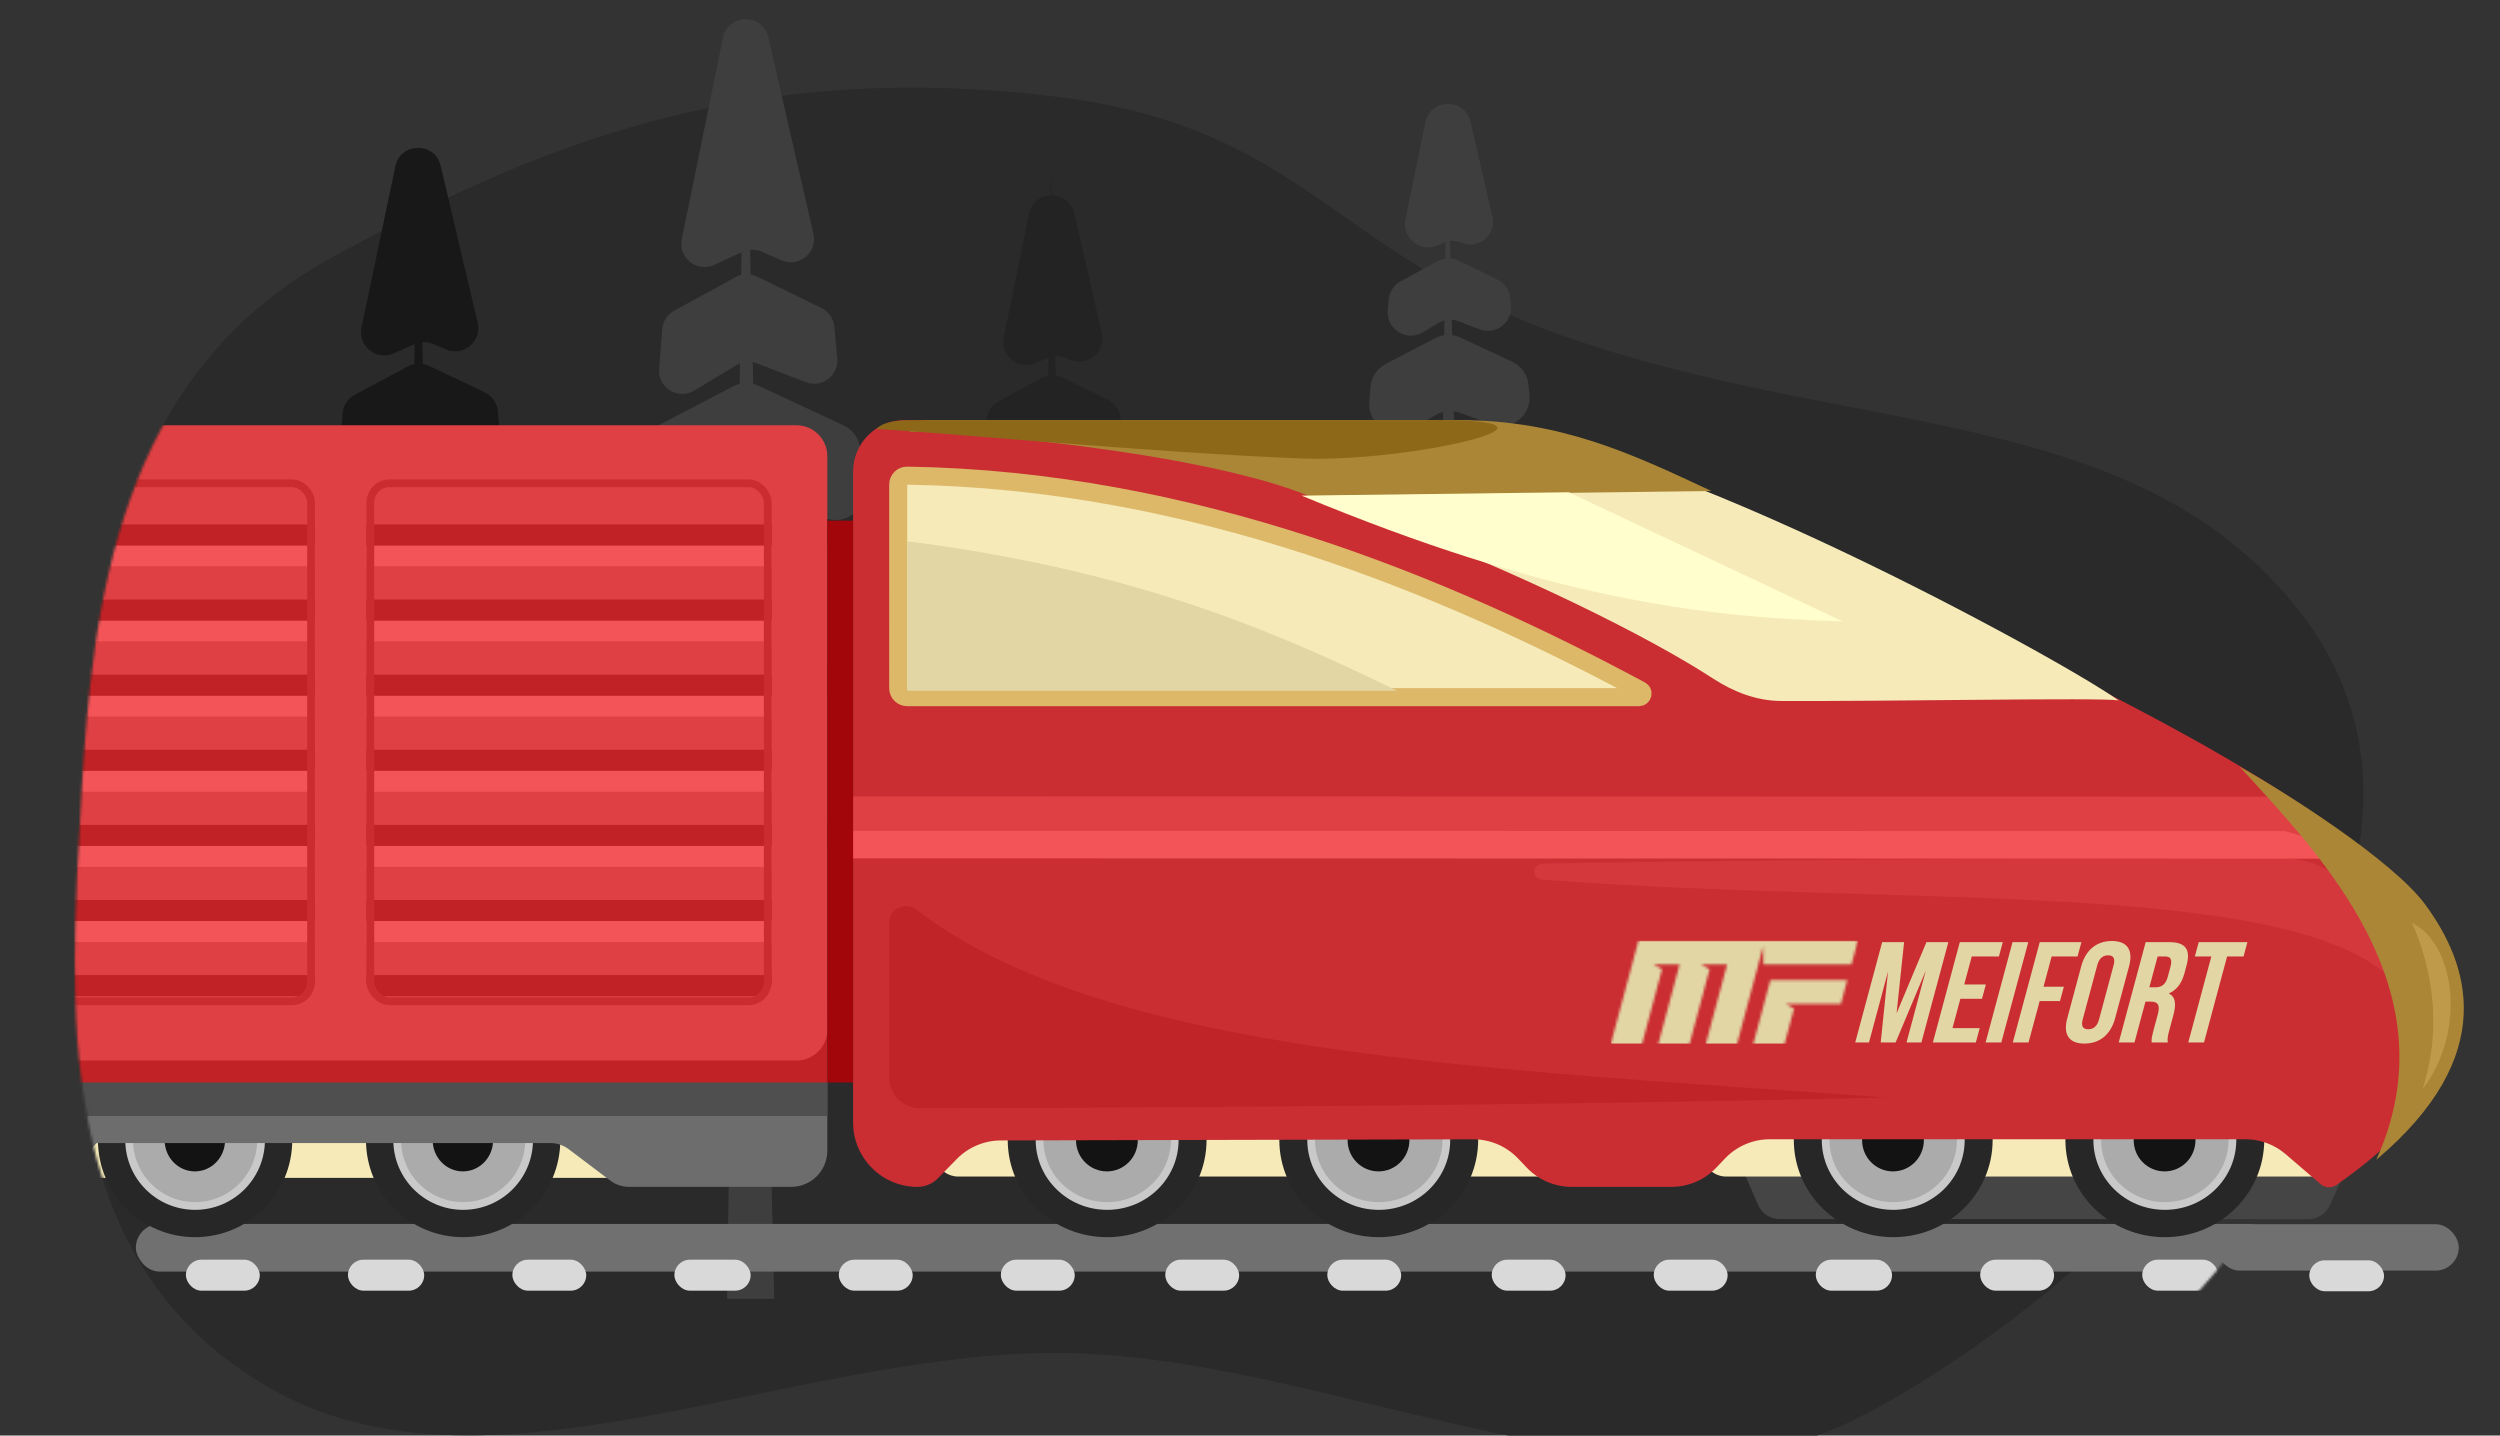 <svg width="970" height="557" viewBox="0 0 970 557" fill="none" xmlns="http://www.w3.org/2000/svg">
<rect x="0" y="0" width="970" height="557" fill="#333333" stroke="none"/>
<g clip-path="url(#clip0_594_10234)">
<path fill-rule="evenodd" clip-rule="evenodd" d="M31.519 309.514C27.076 390.17 18.902 488.57 103.975 538.152C187.365 586.752 302.746 525.59 408.415 524.957C512.325 524.334 633.3 594.135 719.624 550.821C813.46 503.738 983.732 347.524 889.415 233.637C825.729 156.736 718.034 169.385 606.738 130.402C517.516 99.15 506.171 48.956 408.415 37.334C287.374 22.945 206.429 57.201 128.094 100.284C46.023 145.422 35.715 233.329 31.519 309.514Z" fill="#2A2A2A"/>
<path d="M288.972 5.979L282.119 503.945H300.393L288.972 5.979Z" fill="#3E3E3E"/>
<path d="M280.508 14.643L264.533 92.801C263.056 100.025 270.416 105.862 277.114 102.779L288.104 97.719C290.422 96.652 293.084 96.619 295.427 97.628L303.283 101.01C310.052 103.925 317.263 97.913 315.614 90.73L298.097 14.431C295.932 5.001 282.445 5.163 280.508 14.643Z" fill="#3E3E3E"/>
<path d="M285.461 107.493L261.576 120.568C258.91 122.028 257.16 124.734 256.924 127.764L255.727 143.141C255.16 150.437 263.074 155.324 269.343 151.549L285.776 141.654C288.156 140.221 291.064 139.967 293.656 140.966L312.66 148.29C318.889 150.69 325.471 145.712 324.858 139.065L323.724 126.769C323.435 123.64 321.536 120.889 318.713 119.509L293.734 107.302C291.109 106.019 288.024 106.09 285.461 107.493Z" fill="#3E3E3E"/>
<path d="M284.509 149.871L252.821 166.416C249.473 168.164 247.256 171.508 246.949 175.272L245.337 195.02C244.616 203.85 254.096 209.866 261.779 205.454L284.871 192.192C287.693 190.57 291.089 190.283 294.144 191.406L320.488 201.089C328.096 203.885 336.012 197.773 335.232 189.705L333.715 174.023C333.34 170.146 330.943 166.757 327.413 165.112L294.247 149.652C291.144 148.206 287.544 148.287 284.509 149.871Z" fill="#3E3E3E"/>
<path d="M284.042 202.413L241.49 221.343C237.206 223.249 234.28 227.314 233.833 231.981L231.819 253.006C230.85 263.124 241.345 270.39 250.474 265.923L284.386 249.328C287.374 247.865 290.81 247.604 293.985 248.599L331.898 260.473C340.867 263.282 349.761 255.939 348.701 246.601L346.879 230.552C346.338 225.787 343.217 221.707 338.76 219.936L294.124 202.209C290.873 200.917 287.238 200.991 284.042 202.413Z" fill="#3E3E3E"/>
<path d="M281.85 261.307L231.645 280.719C225.029 283.278 220.389 289.309 219.612 296.359L218.301 308.252C216.71 322.692 231.254 333.504 244.623 327.818L282.266 311.807C286.195 310.136 290.573 309.837 294.693 310.958L337.461 322.6C350.55 326.163 363.049 315.257 361.292 301.807L360.377 294.806C359.444 287.661 354.549 281.658 347.737 279.307L294.902 261.069C290.659 259.604 286.036 259.689 281.85 261.307Z" fill="#3E3E3E"/>
<path d="M281.337 320.768L218.663 344.474C211.645 347.128 206.704 353.486 205.864 360.942L203.689 380.243C201.983 395.391 217.172 406.803 231.246 400.947L281.762 379.93C285.827 378.238 290.337 377.936 294.591 379.069L350.914 394.066C364.69 397.735 377.771 386.223 375.884 372.093L374.147 359.084C373.14 351.538 367.935 345.218 360.722 342.782L294.811 320.526C290.427 319.045 285.665 319.131 281.337 320.768Z" fill="#3E3E3E"/>
<path d="M561.502 45L557.002 379H569.002L561.502 45Z" fill="#3E3E3E"/>
<path d="M553.007 47.516L545.312 85.163C543.835 92.387 551.196 98.224 557.893 95.141L559.809 94.259C562.078 93.214 564.683 93.182 566.976 94.169C573.602 97.022 580.66 91.138 579.046 84.107L570.596 47.304C568.431 37.874 554.944 38.036 553.007 47.516Z" fill="#3E3E3E"/>
<path d="M557.741 101.327L543.446 109.152C540.78 110.612 539.031 113.318 538.795 116.348L538.47 120.525C537.902 127.821 545.816 132.708 552.085 128.933L558.056 125.338C560.436 123.905 563.344 123.651 565.936 124.65L574.041 127.774C580.27 130.174 586.853 125.196 586.24 118.549L585.977 115.703C585.689 112.574 583.79 109.823 580.967 108.443L566.014 101.136C563.389 99.853 560.304 99.924 557.741 101.327Z" fill="#3E3E3E"/>
<path d="M556.861 131.184L537.63 141.225C534.282 142.973 532.065 146.317 531.758 150.081L531.278 155.955C530.558 164.785 540.038 170.8 547.72 166.388L557.223 160.93C560.046 159.309 563.442 159.021 566.497 160.144L578.685 164.624C586.293 167.421 594.21 161.308 593.429 153.241L593.045 149.265C592.67 145.388 590.273 141.999 586.743 140.354L566.6 130.965C563.497 129.518 559.897 129.599 556.861 131.184Z" fill="#3E3E3E"/>
<path d="M556.481 168.013L530.134 179.734C525.85 181.64 522.924 185.705 522.477 190.372L521.936 196.018C520.967 206.136 531.462 213.402 540.591 208.934L556.825 200.99C559.814 199.528 563.249 199.267 566.425 200.261L585.924 206.368C594.892 209.177 603.786 201.834 602.726 192.496L602.377 189.423C601.836 184.658 598.716 180.578 594.259 178.808L566.564 167.808C563.312 166.517 559.678 166.591 556.481 168.013Z" fill="#3E3E3E"/>
<path d="M554.495 209.475L523.206 221.573C517.294 223.859 513.148 229.248 512.454 235.548C511.032 248.452 524.028 258.112 535.974 253.032L554.911 244.977C558.84 243.306 563.218 243.007 567.338 244.129L592.105 250.871C602.913 253.812 613.233 244.807 611.782 233.701C611.011 227.801 606.969 222.845 601.345 220.903L567.546 209.237C563.304 207.772 558.681 207.857 554.495 209.475Z" fill="#3E3E3E"/>
<path d="M554.072 251.258L515.407 265.883C508.403 268.532 503.471 274.878 502.633 282.319C500.93 297.437 516.089 308.827 530.136 302.983L554.498 292.847C558.563 291.155 563.072 290.853 567.327 291.986L598.651 300.327C611.327 303.702 623.364 293.11 621.628 280.107C620.701 273.163 615.912 267.348 609.274 265.107L567.546 251.016C563.162 249.536 558.4 249.621 554.072 251.258Z" fill="#3E3E3E"/>
<path d="M162 60L156 453H172L162 60Z" fill="#181818"/>
<path d="M153.403 64.516L140.272 127.049C138.761 134.245 146.05 140.118 152.76 137.112L160.779 133.519C163.05 132.501 165.642 132.469 167.937 133.431L173.104 135.596C179.887 138.439 187.03 132.387 185.342 125.23L170.971 64.3C168.762 54.937 155.38 55.102 153.403 64.516Z" fill="#181818"/>
<path d="M158.357 142.127L137.682 153.143C134.974 154.586 133.188 157.31 132.943 160.368L132.074 171.236C131.494 178.491 139.317 183.399 145.596 179.718L158.661 172.061C161.001 170.689 163.834 170.446 166.373 171.399L181.862 177.209C188.088 179.544 194.61 174.553 193.983 167.933L193.184 159.512C192.886 156.359 190.951 153.595 188.091 152.234L166.455 141.942C163.879 140.717 160.875 140.785 158.357 142.127Z" fill="#181818"/>
<path d="M157.444 179.274L129.926 193.259C126.528 194.986 124.266 198.349 123.948 202.146L122.762 216.292C122.025 225.074 131.399 231.113 139.091 226.813L157.793 216.358C160.566 214.807 163.874 214.532 166.866 215.602L188.625 223.387C196.229 226.108 204.075 219.979 203.276 211.942L202.196 201.069C201.808 197.164 199.368 193.761 195.795 192.14L166.973 179.063C163.929 177.683 160.423 177.76 157.444 179.274Z" fill="#181818"/>
<path d="M157.024 225.282L119.893 241.361C115.559 243.237 112.583 247.317 112.121 252.017L110.667 266.795C109.676 276.864 120.06 284.155 129.194 279.805L157.355 266.391C160.286 264.995 163.632 264.746 166.737 265.692L198.633 275.416C207.598 278.149 216.422 270.784 215.336 261.475L214.088 250.777C213.529 245.985 210.363 241.897 205.863 240.157L166.877 225.086C163.694 223.856 160.155 223.926 157.024 225.282Z" fill="#181818"/>
<path d="M154.938 276.898L111.432 293.272C104.754 295.785 100.048 301.828 99.245 308.917L98.659 314.098C97.03 328.477 111.434 339.326 124.806 333.79L155.339 321.15C159.186 319.557 163.449 319.272 167.473 320.338L202.787 329.695C215.874 333.162 228.285 322.22 226.484 308.802L226.318 307.561C225.355 300.387 220.4 294.383 213.538 292.078L167.682 276.67C163.534 275.277 159.033 275.357 154.938 276.898Z" fill="#181818"/>
<path d="M154.457 328.997L99.811 349.115C92.731 351.722 87.721 358.09 86.853 365.584L85.533 376.992C83.787 392.078 98.831 403.53 112.908 397.829L154.867 380.836C158.846 379.225 163.237 378.937 167.392 380.013L214.749 392.288C228.524 395.858 241.515 384.307 239.581 370.209L238.724 363.96C237.685 356.385 232.418 350.065 225.155 347.678L167.612 328.765C163.326 327.356 158.69 327.438 154.457 328.997Z" fill="#181818"/>
<path d="M407.794 65.281L402.48 454.593H416.65L407.794 65.281Z" fill="#232323"/>
<path d="M399.244 82.985L389.454 130.88C387.978 138.104 395.338 143.941 402.036 140.858L406.19 138.946C408.507 137.879 411.169 137.845 413.512 138.854L415.183 139.574C421.952 142.488 429.163 136.476 427.514 129.293L416.834 82.773C414.668 73.343 401.182 73.505 399.244 82.985Z" fill="#232323"/>
<path d="M404.032 146.671L387.311 155.824C384.645 157.284 382.896 159.99 382.66 163.02L382.114 170.03C381.546 177.326 389.461 182.214 395.73 178.438L404.348 173.249C406.727 171.816 409.635 171.562 412.227 172.561L423.09 176.748C429.319 179.148 435.901 174.17 435.288 167.523L434.805 162.286C434.516 159.158 432.617 156.406 429.795 155.027L412.305 146.479C409.68 145.196 406.595 145.268 404.032 146.671Z" fill="#232323"/>
<path d="M403.137 179.696L380.754 191.382C377.406 193.13 375.189 196.474 374.882 200.238L374.116 209.622C373.395 218.452 382.876 224.467 390.558 220.055L403.499 212.623C406.321 211.002 409.717 210.714 412.772 211.837L428.542 217.633C436.149 220.43 444.066 214.317 443.286 206.25L442.615 199.312C442.24 195.436 439.843 192.047 436.313 190.401L412.875 179.476C409.772 178.03 406.172 178.111 403.137 179.696Z" fill="#232323"/>
<path d="M402.733 220.501L372.286 234.046C368.002 235.952 365.076 240.017 364.629 244.684L363.716 254.221C362.746 264.338 373.241 271.605 382.37 267.137L403.076 257.004C406.065 255.542 409.501 255.281 412.676 256.275L436.833 263.841C445.802 266.65 454.696 259.307 453.636 249.969L452.914 243.614C452.373 238.849 449.253 234.768 444.796 232.998L412.815 220.297C409.564 219.005 405.929 219.079 402.733 220.501Z" fill="#232323"/>
<path d="M400.699 266.372L365.366 280.034C358.821 282.564 354.231 288.53 353.462 295.506C351.888 309.791 366.276 320.486 379.501 314.861L401.115 305.668C405.045 303.997 409.422 303.698 413.542 304.819L441.644 312.469C453.608 315.726 465.034 305.756 463.427 293.461C462.574 286.929 458.099 281.442 451.873 279.292L413.751 266.133C409.509 264.669 404.885 264.753 400.699 266.372Z" fill="#232323"/>
<path d="M400.249 312.628L355.527 329.543C348.509 332.198 343.568 338.556 342.728 346.011L342.185 350.827C340.479 365.975 355.668 377.387 369.743 371.531L400.675 358.661C404.74 356.97 409.249 356.668 413.504 357.8L449.427 367.366C463.203 371.034 476.284 359.523 474.397 345.392L474.292 344.606C473.284 337.06 468.08 330.74 460.867 328.304L413.723 312.385C409.339 310.905 404.577 310.99 400.249 312.628Z" fill="#232323"/>
<mask id="mask0_594_10234" style="mask-type:alpha" maskUnits="userSpaceOnUse" x="29" y="62" width="898" height="509">
<path fill-rule="evenodd" clip-rule="evenodd" d="M31.521 309.479C27.074 390.113 18.891 488.486 104.056 538.055C187.536 586.643 303.043 525.497 408.825 524.864C512.848 524.241 694.324 601.061 780.742 557.758C874.679 510.687 951.547 374.631 919.674 293.501C889.267 216.105 798.256 173.136 707.082 130.023C649.761 102.918 464.986 96.926 408.825 76.536C341.937 52.251 206.621 57.232 128.202 100.304C46.042 145.43 35.722 233.313 31.521 309.479Z" fill="#2A2A2A"/>
</mask>
<g mask="url(#mask0_594_10234)">
<rect x="52.719" y="474.891" width="887.565" height="18.491" rx="9.245" fill="#707070"/>
<rect x="894.982" y="488.76" width="28.661" height="12.019" rx="6.01" fill="#D9D9D9"/>
<rect x="831.188" y="488.76" width="29.585" height="12.019" rx="6.01" fill="#D9D9D9"/>
<rect x="768.316" y="488.76" width="28.661" height="12.019" rx="6.01" fill="#D9D9D9"/>
<rect x="704.525" y="488.76" width="29.585" height="12.019" rx="6.01" fill="#D9D9D9"/>
<rect x="641.656" y="488.76" width="28.661" height="12.019" rx="6.01" fill="#D9D9D9"/>
<rect x="578.785" y="488.76" width="28.661" height="12.019" rx="6.01" fill="#D9D9D9"/>
<rect x="514.99" y="488.76" width="28.661" height="12.019" rx="6.01" fill="#D9D9D9"/>
<rect x="452.125" y="488.76" width="28.661" height="12.019" rx="6.01" fill="#D9D9D9"/>
<rect x="388.33" y="488.76" width="28.661" height="12.019" rx="6.01" fill="#D9D9D9"/>
<rect x="325.459" y="488.76" width="28.661" height="12.019" rx="6.01" fill="#D9D9D9"/>
<rect x="261.664" y="488.76" width="29.585" height="12.019" rx="6.01" fill="#D9D9D9"/>
<rect x="198.799" y="488.76" width="28.661" height="12.019" rx="6.01" fill="#D9D9D9"/>
<rect x="135.004" y="488.76" width="29.585" height="12.019" rx="6.01" fill="#D9D9D9"/>
<rect x="72.133" y="488.76" width="28.661" height="12.019" rx="6.01" fill="#D9D9D9"/>
<rect x="14" y="385" width="306" height="44" fill="#D9D9D9"/>
<path d="M-27.483 453.465L-38.866 438.569C-43.407 432.628 -39.141 424.062 -31.664 424.104L262.258 425.779C269.807 425.822 273.952 434.581 269.199 440.446L258.482 453.667C256.774 455.775 254.205 457 251.491 457H-20.332C-23.136 457 -25.78 455.693 -27.483 453.465Z" fill="#F5EAB8"/>
<circle cx="37.698" cy="37.698" r="37.698" transform="matrix(-1 0 0 1 217.395 404.625)" fill="#272727"/>
<circle cx="27.096" cy="27.096" r="25.596" transform="matrix(-1 0 0 1 206.797 415.229)" fill="#ABABAB" stroke="#C9C9C9" stroke-width="3"/>
<path d="M169.389 442.412C169.389 448.307 174.006 453.004 179.602 453.004C185.199 453.004 189.816 448.307 189.816 442.412C189.816 436.517 185.199 431.82 179.602 431.82C174.006 431.82 169.389 436.517 169.389 442.412Z" fill="#131313" stroke="#131313" stroke-width="3"/>
<circle cx="37.698" cy="37.698" r="37.698" transform="matrix(-1 0 0 1 113.395 404.625)" fill="#272727"/>
<circle cx="27.096" cy="27.096" r="25.596" transform="matrix(-1 0 0 1 102.797 415.229)" fill="#ABABAB" stroke="#C9C9C9" stroke-width="3"/>
<path d="M65.389 442.412C65.389 448.307 70.006 453.004 75.603 453.004C81.199 453.004 85.816 448.307 85.816 442.412C85.816 436.517 81.199 431.82 75.603 431.82C70.006 431.82 65.389 436.517 65.389 442.412Z" fill="#131313" stroke="#131313" stroke-width="3"/>
<path d="M-8.004 396.5H320.998V446.5C320.998 454.232 314.73 460.5 306.998 460.5H244.024C241.413 460.5 238.873 459.648 236.79 458.074L220.712 445.926C218.629 444.352 216.089 443.5 213.478 443.5H37.5L20 462L1.204 447.204C-1.802 444.838 -3.708 441.346 -4.073 437.538L-8.004 396.5Z" fill="#6D6D6D"/>
<path d="M-521 387H321V433H-507C-514.732 433 -521 426.732 -521 419V387Z" fill="#4F4F4F"/>
<path d="M-521 387H321V420H-507C-514.732 420 -521 413.732 -521 406V387Z" fill="#C12225"/>
<path d="M-521 171C-521 167.686 -518.314 165 -515 165H309C315.627 165 321 170.373 321 177V399.5C321 406.127 315.627 411.5 309 411.5H240H206H3.354C0.523 411.5 -1.923 413.478 -2.514 416.247L-11.486 458.253C-12.077 461.022 -14.523 463 -17.354 463H-515C-518.314 463 -521 460.314 -521 457V171Z" fill="#DF4043"/>
<rect x="122.191" y="211.646" width="8.16" height="157.192" transform="rotate(90 122.191 211.646)" fill="#F35457"/>
<rect x="122.191" y="190.664" width="12.823" height="157.192" transform="rotate(90 122.191 190.664)" fill="#DF4043"/>
<rect x="122.191" y="203.486" width="8.16" height="157.192" transform="rotate(90 122.191 203.486)" fill="#C12225"/>
<rect x="122.191" y="240.789" width="8.16" height="157.192" transform="rotate(90 122.191 240.789)" fill="#F35457"/>
<rect x="122.191" y="219.807" width="12.823" height="157.192" transform="rotate(90 122.191 219.807)" fill="#DF4043"/>
<rect x="122.191" y="232.629" width="8.16" height="157.192" transform="rotate(90 122.191 232.629)" fill="#C12225"/>
<rect x="122.191" y="269.932" width="8.16" height="157.192" transform="rotate(90 122.191 269.932)" fill="#F35457"/>
<rect x="122.191" y="248.949" width="12.823" height="157.192" transform="rotate(90 122.191 248.949)" fill="#DF4043"/>
<rect x="122.191" y="261.771" width="8.16" height="157.192" transform="rotate(90 122.191 261.771)" fill="#C12225"/>
<rect x="122.191" y="299.074" width="8.16" height="157.192" transform="rotate(90 122.191 299.074)" fill="#F35457"/>
<rect x="122.191" y="278.092" width="12.823" height="157.192" transform="rotate(90 122.191 278.092)" fill="#DF4043"/>
<rect x="122.191" y="290.914" width="8.16" height="157.192" transform="rotate(90 122.191 290.914)" fill="#C12225"/>
<rect x="122.191" y="328.217" width="8.16" height="157.192" transform="rotate(90 122.191 328.217)" fill="#F35457"/>
<rect x="122.191" y="307.234" width="12.823" height="157.192" transform="rotate(90 122.191 307.234)" fill="#DF4043"/>
<rect x="122.191" y="320.057" width="8.16" height="157.192" transform="rotate(90 122.191 320.057)" fill="#C12225"/>
<rect x="122.191" y="357.359" width="8.16" height="157.192" transform="rotate(90 122.191 357.359)" fill="#F35457"/>
<rect x="122.191" y="336.377" width="12.823" height="157.192" transform="rotate(90 122.191 336.377)" fill="#DF4043"/>
<rect x="122.191" y="349.199" width="8.16" height="157.192" transform="rotate(90 122.191 349.199)" fill="#C12225"/>
<path d="M122.191 373.68L122.191 381.003C122.191 384.04 119.729 386.503 116.691 386.503L-29.501 386.503C-32.538 386.503 -35.001 384.04 -35.001 381.003L-35.001 373.68L122.191 373.68Z" fill="#C12225"/>
<rect x="122.191" y="365.52" width="12.823" height="157.192" transform="rotate(90 122.191 365.52)" fill="#DF4043"/>
<rect x="-33.498" y="187.5" width="154.192" height="201" rx="7.5" stroke="#CB2C2F" stroke-width="3"/>
<rect x="299.387" y="211.646" width="8.16" height="157.192" transform="rotate(90 299.387 211.646)" fill="#F35457"/>
<rect x="299.387" y="190.664" width="12.823" height="157.192" transform="rotate(90 299.387 190.664)" fill="#DF4043"/>
<rect x="299.387" y="203.486" width="8.16" height="157.192" transform="rotate(90 299.387 203.486)" fill="#C12225"/>
<rect x="299.387" y="240.789" width="8.16" height="157.192" transform="rotate(90 299.387 240.789)" fill="#F35457"/>
<rect x="299.387" y="219.807" width="12.823" height="157.192" transform="rotate(90 299.387 219.807)" fill="#DF4043"/>
<rect x="299.387" y="232.629" width="8.16" height="157.192" transform="rotate(90 299.387 232.629)" fill="#C12225"/>
<rect x="299.387" y="269.932" width="8.16" height="157.192" transform="rotate(90 299.387 269.932)" fill="#F35457"/>
<rect x="299.387" y="248.949" width="12.823" height="157.192" transform="rotate(90 299.387 248.949)" fill="#DF4043"/>
<rect x="299.387" y="261.771" width="8.16" height="157.192" transform="rotate(90 299.387 261.771)" fill="#C12225"/>
<rect x="299.387" y="299.074" width="8.16" height="157.192" transform="rotate(90 299.387 299.074)" fill="#F35457"/>
<rect x="299.387" y="278.092" width="12.823" height="157.192" transform="rotate(90 299.387 278.092)" fill="#DF4043"/>
<rect x="299.387" y="290.914" width="8.16" height="157.192" transform="rotate(90 299.387 290.914)" fill="#C12225"/>
<rect x="299.387" y="328.217" width="8.16" height="157.192" transform="rotate(90 299.387 328.217)" fill="#F35457"/>
<rect x="299.387" y="307.234" width="12.823" height="157.192" transform="rotate(90 299.387 307.234)" fill="#DF4043"/>
<rect x="299.387" y="320.057" width="8.16" height="157.192" transform="rotate(90 299.387 320.057)" fill="#C12225"/>
<rect x="299.387" y="357.359" width="8.16" height="157.192" transform="rotate(90 299.387 357.359)" fill="#F35457"/>
<rect x="299.387" y="336.377" width="12.823" height="157.192" transform="rotate(90 299.387 336.377)" fill="#DF4043"/>
<rect x="299.387" y="349.199" width="8.16" height="157.192" transform="rotate(90 299.387 349.199)" fill="#C12225"/>
<path d="M299.387 373.68L299.387 381.003C299.387 384.04 296.924 386.503 293.887 386.503L147.694 386.503C144.657 386.503 142.194 384.04 142.194 381.003L142.194 373.68L299.387 373.68Z" fill="#C12225"/>
<rect x="299.387" y="365.52" width="12.823" height="157.192" transform="rotate(90 299.387 365.52)" fill="#DF4043"/>
<rect x="143.697" y="187.5" width="154.192" height="201" rx="7.5" stroke="#CB2C2F" stroke-width="3"/>
</g>
<rect x="860" y="475" width="94" height="18" rx="9" fill="#707070"/>
<rect x="896" y="489" width="29" height="12" rx="6" fill="#D9D9D9"/>
<path d="M682.155 467.579L670.512 440.718C667.921 434.739 672.345 428.074 678.861 428.139L907.112 430.432C913.635 430.497 917.923 437.264 915.199 443.191L903.904 467.759C902.436 470.953 899.243 473 895.727 473H690.413C686.826 473 683.582 470.87 682.155 467.579Z" fill="#454545"/>
<path d="M400 377H927.954V410C927.954 417.732 921.686 424 913.954 424H414C406.268 424 400 417.732 400 410V377Z" fill="#595959"/>
<path d="M400 411H927.954C927.954 418.732 921.686 425 913.954 425H414C406.268 425 400 418.732 400 411Z" fill="#6D6D6D"/>
<path d="M363.166 450.229L358.265 434.831C356.409 428.997 360.793 423.052 366.915 423.102L628.262 425.241C635.63 425.301 639.807 433.704 635.408 439.614L625.537 452.874C623.839 455.156 621.162 456.5 618.318 456.5H371.742C367.823 456.5 364.355 453.964 363.166 450.229Z" fill="#F5EAB8"/>
<path d="M662.197 452.471L652.331 437.582C648.352 431.577 652.689 423.564 659.893 423.611L912.813 425.273C920.075 425.321 924.293 433.506 920.118 439.448L910.822 452.675C909.136 455.073 906.389 456.5 903.458 456.5H669.7C666.681 456.5 663.864 454.987 662.197 452.471Z" fill="#F5EAB8"/>
<ellipse cx="38.572" cy="37.698" rx="38.572" ry="37.698" transform="matrix(-1 0 0 1 573.525 404.625)" fill="#272727"/>
<path d="M508.735 442.324C508.735 456.428 520.443 467.92 534.958 467.92C549.474 467.92 561.182 456.428 561.182 442.324C561.182 428.22 549.474 416.729 534.958 416.729C520.443 416.729 508.735 428.22 508.735 442.324Z" fill="#ABABAB" stroke="#C9C9C9" stroke-width="3"/>
<path d="M524.373 442.412C524.373 448.274 529.08 453.004 534.858 453.004C540.637 453.004 545.344 448.274 545.344 442.412C545.344 436.55 540.637 431.82 534.858 431.82C529.08 431.82 524.373 436.55 524.373 442.412Z" fill="#131313" stroke="#131313" stroke-width="3"/>
<ellipse cx="38.572" cy="37.698" rx="38.572" ry="37.698" transform="matrix(-1 0 0 1 878.525 404.625)" fill="#272727"/>
<path d="M813.735 442.324C813.735 456.428 825.443 467.92 839.958 467.92C854.474 467.92 866.182 456.428 866.182 442.324C866.182 428.22 854.474 416.729 839.958 416.729C825.443 416.729 813.735 428.22 813.735 442.324Z" fill="#ABABAB" stroke="#C9C9C9" stroke-width="3"/>
<path d="M829.373 442.412C829.373 448.274 834.08 453.004 839.858 453.004C845.637 453.004 850.344 448.274 850.344 442.412C850.344 436.55 845.637 431.82 839.858 431.82C834.08 431.82 829.373 436.55 829.373 442.412Z" fill="#131313" stroke="#131313" stroke-width="3"/>
<ellipse cx="38.572" cy="37.698" rx="38.572" ry="37.698" transform="matrix(-1 0 0 1 468.143 404.625)" fill="#272727"/>
<path d="M403.352 442.324C403.352 456.428 415.06 467.92 429.575 467.92C444.091 467.92 455.799 456.428 455.799 442.324C455.799 428.22 444.091 416.729 429.575 416.729C415.06 416.729 403.352 428.22 403.352 442.324Z" fill="#ABABAB" stroke="#C9C9C9" stroke-width="3"/>
<path d="M418.99 442.412C418.99 448.274 423.697 453.004 429.476 453.004C435.254 453.004 439.961 448.274 439.961 442.412C439.961 436.55 435.254 431.82 429.476 431.82C423.697 431.82 418.99 436.55 418.99 442.412Z" fill="#131313" stroke="#131313" stroke-width="3"/>
<ellipse cx="38.572" cy="37.698" rx="38.572" ry="37.698" transform="matrix(-1 0 0 1 773.143 404.625)" fill="#272727"/>
<path d="M708.352 442.324C708.352 456.428 720.06 467.92 734.575 467.92C749.091 467.92 760.799 456.428 760.799 442.324C760.799 428.22 749.091 416.729 734.575 416.729C720.06 416.729 708.352 428.22 708.352 442.324Z" fill="#ABABAB" stroke="#C9C9C9" stroke-width="3"/>
<path d="M723.99 442.412C723.99 448.274 728.697 453.004 734.476 453.004C740.254 453.004 744.961 448.274 744.961 442.412C744.961 436.55 740.254 431.82 734.476 431.82C728.697 431.82 723.99 436.55 723.99 442.412Z" fill="#131313" stroke="#131313" stroke-width="3"/>
<path d="M548.527 163H351C339.955 163 331 171.954 331 183L331 435.517C331 449.316 342.187 460.503 355.986 460.503C358.973 460.503 361.835 459.299 363.924 457.164L371.218 449.708C375.719 445.107 381.88 442.508 388.316 442.492L571.582 442.055C578.169 442.039 584.473 444.731 589.017 449.501L592.404 453.057C596.934 457.811 603.214 460.503 609.781 460.503H648.528C655.095 460.503 661.375 457.811 665.905 453.057L669.316 449.476C673.846 444.721 680.126 442.03 686.693 442.03H871.211C876.919 442.03 882.437 444.06 886.775 447.77C890.722 451.147 895.827 455.52 900.439 459.493C902.155 460.971 904.769 461.038 906.621 459.735C1035.07 369.405 871.945 297.244 776.544 248.07C717.125 217.443 658.853 192.195 622.982 177.365C599.379 167.608 574.067 163 548.527 163Z" fill="#CA2E33"/>
<path d="M345 418.022C345 403.874 345 379.515 345 357.825C345 352.576 351.372 349.72 355.535 352.917C429.199 409.494 575.84 414.565 732 425.819C584.624 429.417 404.279 429.919 356.87 429.989C350.242 429.998 345 424.65 345 418.022Z" fill="#C02429"/>
<path d="M908.17 341.568C916.613 349.722 928.295 362.861 933.417 377.196C934.508 380.248 930.144 381.888 927.792 379.659C886.836 340.844 738.817 351.83 598.822 341.345C593.882 340.975 594.131 335.098 599.084 335.018C721.774 333.044 846.045 332.972 885.593 333.006C893.973 333.013 902.143 335.746 908.17 341.568Z" fill="#D4383D"/>
<path d="M664.78 263.345C612.859 229.549 472.164 169.333 402 167.969V164.006C458.559 163.841 541.967 166.934 581 167.97C641 169.561 797.287 254.242 822 271.745C814.769 270.593 731.097 272.203 690.98 271.978C681.576 271.925 672.662 268.476 664.78 263.345Z" fill="#F5EAB8"/>
<path d="M348.502 267L348.5 188C348.5 186.06 350.073 184.524 351.957 184.553C462.452 186.22 561.022 227.287 636.545 267.867C636.966 268.093 637.138 268.349 637.221 268.556C637.316 268.794 637.343 269.103 637.259 269.43C637.174 269.757 636.998 270.025 636.785 270.2C636.598 270.354 636.309 270.5 635.827 270.5H352.002C350.069 270.5 348.502 268.933 348.502 267Z" fill="#F5EAB8" stroke="#DDB868" stroke-width="7" stroke-linejoin="round"/>
<path d="M352 268V210C431.762 220.278 485.797 240.279 542 268H352Z" fill="#E1D6A4"/>
<path d="M331.004 309.002L886.764 309.105L921.499 333.112L330.999 333.002L331.004 309.002Z" fill="#DF4043"/>
<path d="M331.002 322.368L886.762 322.472L921.5 333.113L331 333.002L331.002 322.368Z" fill="#F35457"/>
<path d="M941 350.976C928.5 333.976 887 307.5 869 297.5C900 331.5 951.904 384 922 450C970 409.5 958.038 374.148 941 350.976Z" fill="#AB8636"/>
<path d="M939.93 422.619C956.93 400.619 952.93 366.619 935.93 358.119C942.43 373.119 948.43 396.119 939.93 422.619Z" fill="#BF9A4A"/>
<path d="M664 190.5L508 192.5C465.5 175 369.022 167 353 167.5C353.784 166.194 355.25 165.024 356.472 164.204C357.761 163.34 359.258 163 360.81 163H566C606.071 163 634 176.5 664 190.5Z" fill="#AB8636"/>
<rect x="321" y="202" width="10" height="218" fill="#A2060B"/>
<path d="M851.607 371.114H858.001L849.045 404.466H855.157L864.113 371.114H870.501L871.997 365.557H853.103L851.607 371.114ZM840.102 371.114C842.269 371.114 842.883 372.335 842.142 375.117L841.112 378.951C840.279 382.064 838.62 383.067 836.341 383.067H833.948L837.159 371.114H840.102ZM841.091 404.466C840.865 403.019 841.182 401.628 841.69 399.743L843.3 393.742C844.387 389.682 844.182 386.738 841.465 385.46C844.528 384.182 846.511 381.57 847.584 377.567L848.402 374.51C850.012 368.509 848.085 365.557 841.747 365.557H832.522L822.07 404.473H828.182L832.438 388.63H834.548C837.329 388.63 838.19 389.965 837.223 393.579L835.578 399.694C834.724 402.864 834.788 403.471 834.851 404.473H841.076L841.091 404.466ZM802.089 395.126C800.416 401.353 802.738 404.911 808.745 404.911C814.751 404.911 818.978 401.353 820.651 395.126L826.086 374.891C827.758 368.664 825.436 365.105 819.43 365.105C813.424 365.105 809.196 368.664 807.524 374.891L802.089 395.126ZM813.741 374.503C814.49 371.721 815.993 370.669 817.941 370.669C819.889 370.669 820.828 371.728 820.079 374.503L814.433 395.514C813.685 398.296 812.182 399.348 810.234 399.348C808.286 399.348 807.347 398.289 808.095 395.514L813.741 374.503ZM796.033 371.114H806.091L807.587 365.557H791.418L780.965 404.473H787.077L791.389 388.404H799.28L800.776 382.848H792.886L796.033 371.121V371.114ZM770.399 404.466H776.511L786.971 365.557H780.859L770.406 404.473L770.399 404.466ZM765.021 371.114H775.58L777.076 365.557H760.406L749.953 404.473H766.623L768.12 398.917H757.561L760.624 387.522H769.016L770.512 381.965H762.121L765.035 371.128L765.021 371.114ZM738.787 365.557H730.283L719.83 404.473H725.166L732.555 376.953L729.718 404.473H735.498L747.221 376.564L739.726 404.473H745.506L755.959 365.557H747.454L735.865 393.184L738.787 365.557Z" fill="#E1D6A4"/>
<mask id="mask1_594_10234" style="mask-type:luminance" maskUnits="userSpaceOnUse" x="625" y="365" width="96" height="41">
<path d="M680.284 405.025L686.911 380.278H716.738L714.267 389.499H692.819L696.065 391.377L692.409 405.025H680.284ZM625 405.025L635.721 365H720.838L718.368 374.221H684.173V366.984L682.232 374.214L673.981 405.025H661.856L670.114 374.221H660.063L663.31 376.099L655.56 405.032H643.428L651.679 374.221H641.628L644.875 376.099L637.125 405.032H625V405.025Z" fill="white"/>
</mask>
<g mask="url(#mask1_594_10234)">
<path d="M720.838 365H625V405.025H720.838V365Z" fill="#E1D6A4"/>
</g>
<path d="M608.696 191L505 192.302C599.5 231.5 658.5 239.5 715 241.116L608.696 191Z" fill="#FFFECC"/>
<path d="M354.998 163C345 163 342 164.5 340 166.5C349.774 166.5 447.115 175.711 505.37 177.898C546.423 179.439 617.753 163 558.226 163H354.998Z" fill="#8D6818"/>
</g>
<defs>
<clipPath id="clip0_594_10234">
<rect width="970" height="557" fill="white"/>
</clipPath>
</defs>
</svg>
